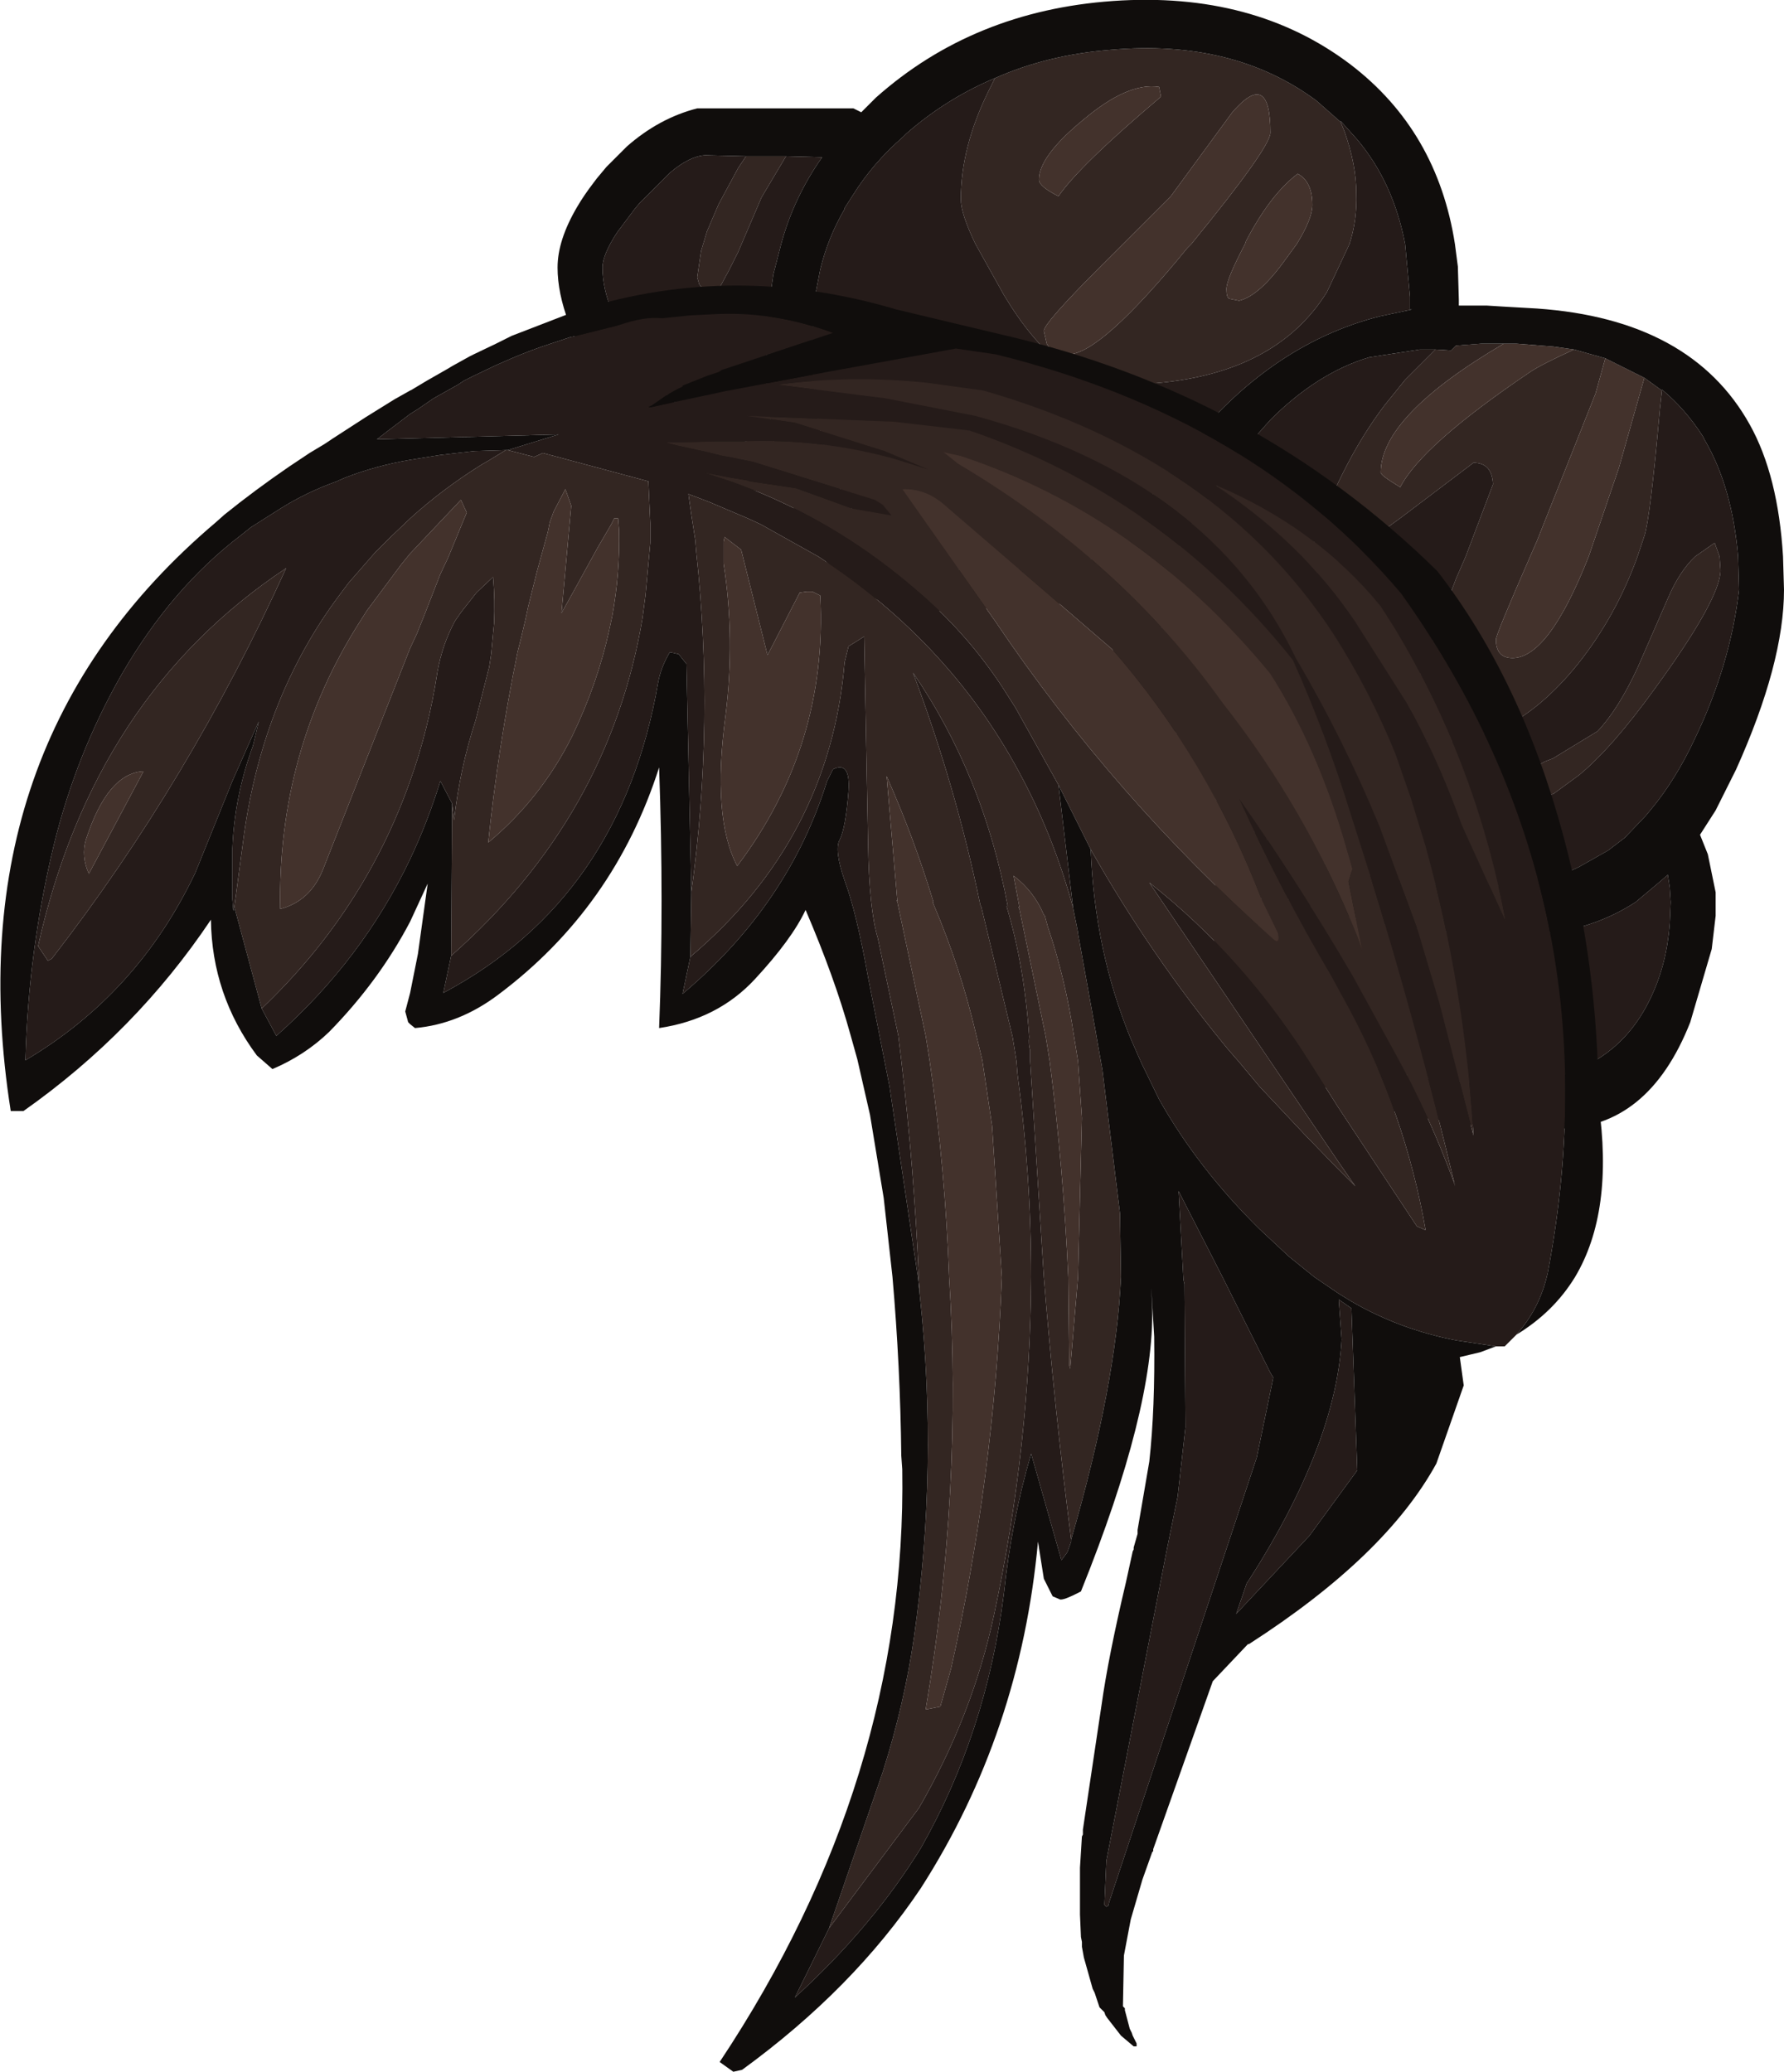 <?xml version="1.0" encoding="UTF-8" standalone="no"?>
<svg xmlns:ffdec="https://www.free-decompiler.com/flash" xmlns:xlink="http://www.w3.org/1999/xlink" ffdec:objectType="shape" height="106.1px" width="91.35px" xmlns="http://www.w3.org/2000/svg">
  <g transform="matrix(1.0, 0.0, 0.0, 1.0, 25.45, 8.2)">
    <path d="M12.75 -0.2 L14.8 -0.2 13.55 1.9 12.95 3.3 12.35 4.7 11.9 5.6 11.2 6.9 11.0 7.2 10.35 6.35 10.25 6.0 10.45 4.65 10.75 3.65 11.35 2.25 12.35 0.4 12.75 -0.2 M43.2 -1.95 L43.4 -1.45 Q44.0 0.25 44.0 1.7 44.05 3.05 43.65 4.3 L42.5 6.75 Q39.55 11.5 31.85 11.5 28.7 11.5 25.95 6.9 L24.5 4.3 Q23.75 2.75 23.75 2.0 23.75 -0.65 25.15 -3.5 L25.5 -4.2 Q28.2 -5.4 31.45 -5.65 37.7 -6.2 41.95 -3.05 L43.2 -1.95 M33.9 -3.75 Q32.3 -4.0 30.0 -2.05 27.75 -0.2 27.75 1.0 27.75 1.35 28.75 1.85 29.8 0.3 34.0 -3.25 L33.9 -3.75 M39.6 -1.4 Q39.6 -4.7 37.65 -2.45 L34.5 1.85 32.05 4.3 30.95 5.4 Q28.0 8.35 28.0 8.75 L28.15 9.4 Q28.45 9.95 29.25 9.95 30.9 9.95 35.35 4.5 L35.55 4.3 Q39.6 -0.65 39.6 -1.4 M62.35 19.6 L62.6 20.3 62.65 21.0 Q62.65 22.45 59.3 27.05 57.1 30.1 55.4 31.5 L54.1 32.45 53.5 32.65 52.3 32.5 52.25 32.5 52.2 32.45 52.15 32.0 Q52.15 31.7 52.5 31.45 L53.65 30.8 54.05 30.65 56.35 29.25 Q57.4 28.15 58.4 26.0 L59.95 22.45 Q60.55 21.05 61.35 20.3 L62.35 19.6 M59.65 11.8 L59.55 12.7 Q59.05 18.35 58.75 19.25 L58.4 20.3 Q57.3 23.35 55.35 25.8 53.5 28.1 51.45 29.1 L49.6 29.7 47.9 29.8 47.25 29.75 46.1 29.75 46.1 29.65 46.35 28.85 46.7 27.9 47.2 26.5 49.1 21.45 49.6 20.3 51.0 16.6 Q50.95 15.5 50.0 15.5 L46.3 18.3 43.55 20.3 41.6 21.35 41.6 20.25 Q43.1 15.65 45.45 12.55 L46.5 11.25 48.05 9.7 48.85 9.75 49.1 9.5 50.4 9.4 51.75 9.4 51.55 9.4 Q45.25 13.1 45.25 16.0 45.25 16.15 46.25 16.75 47.35 14.6 52.9 10.85 53.5 10.45 55.15 9.7 L56.75 10.15 56.25 11.95 53.25 19.5 52.9 20.3 Q51.15 24.3 51.15 24.55 51.15 25.5 52.0 25.5 53.85 25.5 55.9 20.3 L57.45 15.75 58.75 11.15 59.65 11.8 M41.0 0.7 Q39.6 1.75 38.35 4.15 L38.3 4.3 Q37.35 6.1 37.35 6.6 37.35 7.05 37.5 7.1 L38.0 7.2 Q39.05 6.95 40.4 5.05 L40.95 4.3 Q41.75 3.0 41.75 2.3 41.75 1.1 41.0 0.7" fill="#332622" fill-rule="evenodd" stroke="none"/>
    <path d="M39.6 -1.4 Q39.6 -0.65 35.55 4.3 L35.35 4.5 Q30.9 9.95 29.25 9.95 28.45 9.95 28.15 9.4 L28.0 8.75 Q28.0 8.35 30.95 5.4 L32.05 4.3 34.5 1.85 37.65 -2.45 Q39.6 -4.7 39.6 -1.4 M33.9 -3.75 L34.0 -3.25 Q29.8 0.3 28.75 1.85 27.75 1.35 27.75 1.0 27.75 -0.2 30.0 -2.05 32.3 -4.0 33.9 -3.75 M51.75 9.4 L52.2 9.4 54.1 9.55 55.15 9.7 Q53.5 10.45 52.9 10.85 47.35 14.6 46.25 16.75 45.25 16.15 45.25 16.0 45.25 13.1 51.55 9.4 L51.75 9.4 M56.75 10.15 L58.75 11.15 57.45 15.75 55.9 20.3 Q53.85 25.5 52.0 25.5 51.15 25.5 51.15 24.55 51.15 24.3 52.9 20.3 L53.25 19.5 56.25 11.95 56.75 10.15 M41.0 0.7 Q41.75 1.1 41.75 2.3 41.75 3.0 40.95 4.3 L40.4 5.05 Q39.05 6.95 38.0 7.2 L37.5 7.1 Q37.35 7.05 37.35 6.6 37.35 6.1 38.3 4.3 L38.35 4.15 Q39.6 1.75 41.0 0.7" fill="#43322c" fill-rule="evenodd" stroke="none"/>
    <path d="M12.75 -0.2 L12.35 0.4 11.35 2.25 10.75 3.65 10.45 4.65 10.25 6.0 10.35 6.35 11.0 7.2 11.2 6.9 11.9 5.6 12.35 4.7 12.95 3.3 13.55 1.9 14.8 -0.2 16.65 -0.15 Q15.2 1.9 14.55 4.3 L14.15 5.85 14.0 6.9 13.85 8.6 13.85 9.2 Q13.65 11.95 14.25 14.7 10.1 14.2 7.5 10.6 5.4 7.65 5.4 5.5 5.4 4.85 6.15 3.7 L7.05 2.5 7.3 2.2 7.75 1.75 8.85 0.65 Q9.85 -0.2 10.65 -0.25 L12.75 -0.2 M25.5 -4.2 L25.15 -3.5 Q23.75 -0.65 23.75 2.0 23.75 2.75 24.5 4.3 L25.95 6.9 Q28.7 11.5 31.85 11.5 39.55 11.5 42.5 6.75 L43.65 4.3 Q44.05 3.05 44.0 1.7 44.0 0.25 43.4 -1.45 L43.2 -1.95 43.2 -2.0 44.05 -1.05 Q45.9 1.15 46.5 4.3 L46.75 7.0 46.75 7.35 46.75 7.65 46.85 7.65 45.2 8.0 Q40.3 9.25 36.45 13.45 L36.3 13.6 36.25 13.7 35.65 14.35 35.05 15.1 35.0 15.1 Q33.85 16.55 33.1 17.95 L32.7 18.7 32.1 20.1 32.05 20.2 31.75 20.25 31.5 20.3 25.8 21.0 21.65 20.95 21.15 20.7 20.6 20.3 Q18.0 18.5 16.95 15.35 16.25 13.3 16.2 10.1 L16.15 9.0 16.2 8.3 16.25 7.15 16.55 5.6 Q16.95 3.95 17.8 2.5 L17.8 2.45 18.25 1.75 Q19.25 0.15 20.8 -1.2 L20.95 -1.35 Q23.0 -3.15 25.5 -4.2 M62.35 19.6 L61.35 20.3 Q60.55 21.05 59.95 22.45 L58.4 26.0 Q57.4 28.15 56.35 29.25 L54.05 30.65 53.65 30.8 52.5 31.45 Q52.15 31.7 52.15 32.0 L52.2 32.45 52.25 32.5 52.3 32.5 53.5 32.65 54.1 32.45 55.4 31.5 Q57.1 30.1 59.3 27.05 62.65 22.45 62.65 21.0 L62.6 20.3 62.35 19.6 M59.65 11.8 L59.65 11.75 Q60.85 12.75 61.75 14.15 L61.85 14.35 Q63.25 16.75 63.55 20.3 L63.6 22.0 Q63.15 25.85 61.35 29.6 60.35 31.75 59.05 33.3 L58.8 33.6 57.75 34.7 56.9 35.35 55.4 36.2 54.75 36.5 51.35 37.15 51.25 37.15 51.1 37.15 51.0 37.15 Q41.6 37.15 37.35 33.3 36.3 32.3 35.55 31.1 34.9 30.0 34.5 28.4 34.15 27.05 34.05 25.3 L34.0 23.35 34.0 23.05 34.3 21.5 34.7 20.3 35.4 18.95 37.35 15.95 38.0 15.1 39.6 13.3 Q42.0 10.9 44.65 10.1 L47.25 9.7 48.05 9.7 46.5 11.25 45.45 12.55 Q43.1 15.65 41.6 20.25 L41.6 21.35 43.55 20.3 46.3 18.3 50.0 15.5 Q50.95 15.5 51.0 16.6 L49.6 20.3 49.1 21.45 47.2 26.5 46.7 27.9 46.35 28.85 46.1 29.65 46.1 29.75 47.25 29.75 47.9 29.8 49.6 29.7 51.45 29.1 Q53.5 28.1 55.35 25.8 57.3 23.35 58.4 20.3 L58.75 19.25 Q59.05 18.35 59.55 12.7 L59.65 11.8 M52.6 39.65 Q55.75 39.65 58.3 38.0 L59.55 36.95 59.95 36.6 60.05 37.25 60.1 38.0 60.05 39.1 Q59.9 41.15 59.1 42.85 57.05 47.25 51.5 47.25 39.0 47.25 39.0 39.05 L39.2 37.3 Q44.3 39.65 52.6 39.65" fill="#251b19" fill-rule="evenodd" stroke="none"/>
    <path d="M14.8 -0.2 L12.75 -0.2 10.65 -0.25 Q9.85 -0.2 8.85 0.65 L7.75 1.75 7.3 2.2 7.05 2.5 6.15 3.7 Q5.4 4.85 5.4 5.5 5.4 7.65 7.5 10.6 10.1 14.2 14.25 14.7 13.65 11.95 13.85 9.2 L13.85 8.6 14.0 6.9 14.15 5.85 14.55 4.3 Q15.2 1.9 16.65 -0.15 L14.8 -0.2 M6.65 -0.7 Q8.3 -2.15 10.25 -2.65 L18.25 -2.65 18.65 -2.45 19.4 -3.2 Q24.4 -7.65 31.55 -8.15 38.75 -8.65 43.7 -4.9 48.15 -1.5 49.05 4.3 L49.2 5.45 49.25 7.15 49.25 7.25 49.25 7.45 50.7 7.45 51.5 7.5 53.25 7.6 Q61.15 8.15 64.15 13.55 65.6 16.15 65.85 20.3 L65.9 22.0 Q65.9 25.75 63.45 31.2 L62.4 33.3 61.6 34.55 62.0 35.55 62.4 37.5 62.4 37.95 62.4 38.7 62.2 40.4 61.1 44.15 Q58.95 49.6 54.35 49.6 41.25 49.6 37.75 43.25 36.65 41.25 36.65 38.75 L36.85 36.4 36.85 36.0 37.3 36.25 Q35.35 35.0 34.0 33.3 L33.25 32.2 Q31.5 29.3 31.5 23.3 L31.5 22.85 31.25 22.6 31.05 22.25 29.2 22.7 22.8 23.1 21.15 23.0 Q18.35 22.5 16.65 20.3 15.6 19.05 14.95 17.2 8.7 16.6 5.4 11.6 3.1 8.1 3.1 5.5 3.1 4.1 4.1 2.4 4.45 1.8 4.95 1.15 L5.1 0.95 5.6 0.35 6.65 -0.7 M43.2 -1.95 L41.95 -3.05 Q37.7 -6.2 31.45 -5.65 28.2 -5.4 25.5 -4.2 23.0 -3.15 20.95 -1.35 L20.8 -1.2 Q19.25 0.15 18.25 1.75 L17.8 2.45 17.8 2.5 Q16.95 3.95 16.55 5.6 L16.25 7.15 16.2 8.3 16.15 9.0 16.2 10.1 Q16.25 13.3 16.95 15.35 18.0 18.5 20.6 20.3 L21.15 20.7 21.65 20.95 25.8 21.0 31.5 20.3 31.75 20.25 32.05 20.2 32.1 20.1 32.7 18.7 33.1 17.95 Q33.85 16.55 35.0 15.1 L35.05 15.1 35.65 14.35 36.25 13.7 36.3 13.6 36.45 13.45 Q40.3 9.25 45.2 8.0 L46.85 7.65 46.75 7.65 46.75 7.35 46.75 7.0 46.5 4.3 Q45.9 1.15 44.05 -1.05 L43.2 -2.0 43.2 -1.95 M48.05 9.7 L47.25 9.7 44.65 10.1 Q42.0 10.9 39.6 13.3 L38.0 15.1 37.35 15.95 35.4 18.95 34.7 20.3 34.3 21.5 34.0 23.05 34.0 23.35 34.05 25.3 Q34.15 27.05 34.5 28.4 34.9 30.0 35.55 31.1 36.3 32.3 37.35 33.3 41.6 37.15 51.0 37.15 L51.1 37.15 51.25 37.15 51.35 37.15 54.75 36.5 55.4 36.2 56.9 35.35 57.75 34.7 58.8 33.6 59.05 33.3 Q60.35 31.75 61.35 29.6 63.15 25.85 63.6 22.0 L63.55 20.3 Q63.25 16.75 61.85 14.35 L61.75 14.15 Q60.85 12.75 59.65 11.75 L59.65 11.8 58.75 11.15 56.75 10.15 55.15 9.7 54.1 9.55 52.2 9.4 51.75 9.4 50.4 9.4 49.1 9.5 48.85 9.75 48.05 9.7 M52.6 39.65 Q44.3 39.65 39.2 37.3 L39.0 39.05 Q39.0 47.25 51.5 47.25 57.05 47.25 59.1 42.85 59.9 41.15 60.05 39.1 L60.1 38.0 60.05 37.25 59.95 36.6 59.55 36.95 58.3 38.0 Q55.75 39.65 52.6 39.65" fill="#100d0c" fill-rule="evenodd" stroke="none"/>
    <path d="M45.95 23.95 L45.25 22.85 Q41.95 18.8 36.7 16.6 41.2 19.55 43.95 23.65 L46.55 27.75 46.95 28.45 Q48.35 31.1 49.4 34.05 L51.65 39.0 Q50.15 30.9 45.95 23.95 M52.2 60.15 L51.6 60.75 51.15 60.75 49.15 60.45 Q46.25 59.9 43.75 58.45 L43.1 58.05 41.85 57.2 40.55 56.15 39.05 54.75 Q35.9 51.65 33.9 48.1 L33.0 46.25 32.45 45.0 Q30.6 40.5 30.4 35.3 33.45 40.7 37.4 45.5 L38.05 46.25 39.05 47.45 41.4 49.95 43.0 51.6 43.95 52.55 43.05 51.25 33.4 37.0 Q38.3 40.85 41.8 46.5 L43.1 48.55 47.1 54.6 47.55 54.8 Q46.5 48.8 43.6 43.4 L42.7 41.75 Q40.1 37.35 38.0 32.7 41.05 37.05 43.8 41.75 L46.05 45.85 Q47.75 48.95 49.0 52.35 L49.05 52.55 49.0 52.3 Q47.1 44.35 44.7 36.6 L43.7 33.45 Q42.45 29.4 40.75 25.6 34.1 17.25 24.2 13.85 L20.35 13.4 12.8 13.1 15.25 13.45 19.85 14.9 22.1 15.85 20.35 15.3 Q16.55 14.25 12.65 14.4 L11.9 14.4 11.25 14.4 9.55 14.45 8.6 14.45 9.15 14.6 10.75 14.95 11.55 15.15 11.85 15.2 13.1 15.45 19.35 17.4 19.75 17.65 20.2 18.2 18.2 17.85 16.0 17.05 15.3 16.8 12.95 16.45 12.8 16.4 11.9 16.25 10.6 16.0 12.1 16.5 13.15 16.9 Q17.7 18.75 21.45 22.0 24.0 24.15 25.85 26.95 L26.55 28.05 28.75 32.0 29.5 38.3 Q28.55 34.8 26.95 31.75 23.35 24.8 16.45 20.3 L13.5 18.65 12.85 18.35 10.85 17.5 9.8 17.1 9.95 18.15 10.15 19.45 10.2 20.05 Q11.15 28.8 9.95 37.5 L9.7 25.8 9.3 25.3 8.85 25.2 Q8.4 25.95 8.25 26.75 6.35 37.8 -2.75 42.65 L-2.35 40.75 Q5.75 33.6 7.45 23.45 L7.6 22.3 7.85 19.6 7.85 19.1 7.85 18.6 7.75 16.45 2.35 15.0 1.9 15.2 0.55 14.85 3.15 14.05 -6.15 14.3 -5.7 13.95 -4.45 13.0 -4.05 12.75 -3.25 12.2 -2.0 11.5 -1.7 11.3 -1.2 11.05 -0.05 10.5 0.75 10.15 Q1.8 9.7 2.9 9.35 L3.8 9.05 3.85 9.05 6.25 8.45 Q7.55 8.0 8.45 8.1 L9.9 7.95 10.95 7.9 Q14.1 7.7 17.2 8.85 L11.5 10.75 11.35 10.85 10.75 11.05 9.5 11.55 9.5 11.6 Q9.05 11.8 8.6 12.1 L7.95 12.55 7.75 12.65 7.9 12.65 9.5 12.3 11.15 11.95 11.6 11.85 16.9 10.85 23.5 9.65 25.55 9.95 Q38.7 13.2 46.3 22.2 57.45 37.85 53.8 57.0 L53.75 57.2 Q53.35 58.85 52.2 60.15 M29.4 70.65 L29.4 70.75 29.2 71.3 28.9 71.7 27.35 66.25 Q26.35 69.65 25.95 73.45 25.05 80.55 21.7 86.45 19.2 90.5 15.25 94.1 L17.0 90.55 21.6 84.4 Q24.35 79.65 25.45 74.5 27.3 65.85 27.35 57.2 27.35 52.0 26.65 46.8 L26.6 46.15 26.4 44.9 24.8 38.25 24.75 38.15 Q23.5 32.1 21.3 26.25 24.9 31.5 26.15 38.2 L26.1 38.2 26.1 38.25 Q27.0 41.25 27.25 44.9 27.2 45.25 27.3 45.6 L27.3 46.15 28.0 57.2 Q28.55 64.0 29.4 70.65 M21.65 58.15 L21.55 57.2 20.1 47.45 19.0 41.85 Q18.4 38.5 17.8 36.9 17.25 35.3 17.55 34.8 17.85 34.2 18.0 32.3 18.1 30.75 17.2 31.2 L16.9 31.8 Q14.95 38.1 9.5 42.7 L9.9 40.8 Q17.05 34.75 17.8 25.7 L18.0 24.9 18.8 24.4 19.0 35.0 Q19.05 38.35 19.5 39.85 L20.55 44.85 20.7 46.1 Q21.35 51.6 21.6 57.2 L21.65 58.15 M-2.3 32.95 L-2.9 31.8 Q-3.55 33.9 -4.45 35.8 -6.9 40.95 -11.3 44.85 L-12.05 43.45 Q-6.8 38.45 -4.45 31.8 -3.5 29.15 -3.05 26.2 -2.8 24.8 -2.15 23.6 L-1.8 23.1 -1.05 22.15 -0.2 21.35 Q-0.1 22.55 -0.15 23.7 L-0.3 25.3 -0.4 25.95 -1.1 28.7 Q-1.9 31.15 -2.2 33.8 L-2.3 32.95 M-13.45 38.25 L-13.5 38.45 -13.55 37.85 -13.55 35.25 Q-13.45 32.6 -12.5 30.0 L-12.2 28.75 -13.55 31.8 -15.45 36.5 Q-18.4 42.7 -24.15 46.1 -24.0 40.5 -22.7 35.1 -21.55 30.4 -19.2 26.3 -16.65 21.9 -13.1 19.2 L-12.6 18.8 -11.1 17.85 Q-9.75 17.0 -8.2 16.45 L-8.1 16.4 -7.75 16.25 Q-6.2 15.65 -4.45 15.35 L-2.9 15.1 -1.15 14.9 0.45 14.85 -0.45 15.4 -0.8 15.6 Q-2.8 16.85 -4.45 18.35 L-5.5 19.35 -6.25 20.1 -7.6 21.65 -8.05 22.25 Q-11.95 27.45 -12.95 34.5 L-13.45 38.25 M45.2 34.15 L47.15 39.45 48.25 43.15 50.0 49.95 Q49.55 42.4 47.55 35.15 L46.8 32.7 46.0 30.4 Q44.7 27.2 42.85 24.3 36.95 15.25 24.9 11.8 L22.0 11.4 Q18.1 11.0 14.35 11.5 L19.9 12.2 24.5 13.1 Q36.55 16.4 40.9 25.5 43.35 29.65 45.2 34.15 M41.6 70.45 L37.85 74.45 38.4 72.85 38.45 72.8 Q42.95 65.8 43.25 60.4 L43.1 58.35 43.75 58.8 44.05 67.1 41.6 70.45 M34.9 52.8 L37.15 57.2 39.6 62.1 39.75 62.35 38.9 66.45 31.35 89.2 31.3 89.4 31.2 89.45 31.1 89.35 31.2 87.1 34.3 71.15 34.85 68.45 35.25 64.9 35.2 57.55 35.15 57.35 34.9 52.8 M-10.8 20.9 Q-20.65 27.45 -23.5 40.25 L-23.0 41.0 -22.8 40.9 Q-15.75 31.8 -10.8 20.9" fill="#251b19" fill-rule="evenodd" stroke="none"/>
    <path d="M45.95 23.95 Q50.15 30.9 51.65 39.0 L49.4 34.05 Q48.35 31.1 46.95 28.45 L46.55 27.75 43.95 23.65 Q41.2 19.55 36.7 16.6 41.95 18.8 45.25 22.85 L45.95 23.95 M30.4 35.3 L28.75 32.0 26.55 28.05 25.85 26.95 Q24.0 24.15 21.45 22.0 17.7 18.75 13.15 16.9 L12.1 16.5 10.6 16.0 11.9 16.25 12.8 16.4 12.95 16.45 15.3 16.8 16.0 17.05 18.2 17.85 20.2 18.2 19.75 17.65 19.35 17.4 13.1 15.45 11.85 15.2 11.55 15.15 10.75 14.95 9.15 14.6 8.6 14.45 9.55 14.45 11.25 14.4 11.9 14.4 12.65 14.4 Q16.55 14.25 20.35 15.3 L22.1 15.85 19.85 14.9 15.25 13.45 12.8 13.1 20.35 13.4 24.2 13.85 23.75 15.15 22.85 14.95 23.6 15.55 Q31.95 20.5 37.15 27.8 41.4 33.2 44.05 39.75 L44.3 40.45 43.6 36.95 43.8 36.3 43.5 35.25 Q42.05 30.15 39.6 26.3 32.95 18.2 23.75 15.15 L24.2 13.85 Q34.1 17.25 40.75 25.6 42.45 29.4 43.7 33.45 L44.7 36.6 Q47.1 44.35 49.0 52.3 L49.05 52.55 49.0 52.35 Q47.75 48.95 46.05 45.85 L43.8 41.75 Q41.05 37.05 38.0 32.7 40.1 37.35 42.7 41.75 L43.6 43.4 Q46.5 48.8 47.55 54.8 L47.1 54.6 43.1 48.55 41.8 46.5 Q38.3 40.85 33.4 37.0 L43.05 51.25 43.95 52.55 43.0 51.6 41.4 49.95 39.05 47.45 38.05 46.25 37.4 45.5 Q33.45 40.7 30.4 35.3 M29.5 38.3 L29.75 39.55 29.75 39.6 30.65 44.6 30.7 44.9 31.0 46.6 31.9 53.95 31.95 57.2 Q31.7 62.7 29.4 70.65 28.55 64.0 28.0 57.2 L27.3 46.15 27.3 45.6 Q27.2 45.25 27.25 44.9 27.0 41.25 26.1 38.25 L26.1 38.2 26.15 38.2 Q24.9 31.5 21.3 26.25 23.5 32.1 24.75 38.15 L24.8 38.25 26.4 44.9 26.6 46.15 26.65 46.8 Q27.35 52.0 27.35 57.2 27.3 65.85 25.45 74.5 24.35 79.65 21.6 84.4 L17.0 90.55 19.75 82.55 Q20.85 79.1 21.35 75.65 22.6 66.9 21.65 58.15 L21.6 57.2 Q21.35 51.6 20.7 46.1 L20.55 44.85 19.5 39.85 Q19.05 38.35 19.0 35.0 L18.8 24.4 18.0 24.9 17.8 25.7 Q17.05 34.75 9.9 40.8 L9.95 37.5 Q11.15 28.8 10.2 20.05 L10.15 19.45 9.95 18.15 9.8 17.1 10.85 17.5 12.85 18.35 13.5 18.65 16.45 20.3 Q23.35 24.8 26.95 31.75 28.55 34.8 29.5 38.3 M-2.35 40.75 L-2.3 32.95 -2.2 33.8 Q-1.9 31.15 -1.1 28.7 L-0.4 25.95 -0.3 25.3 -0.15 23.7 Q-0.1 22.55 -0.2 21.35 L-1.05 22.15 -1.8 23.1 -2.15 23.6 Q-2.8 24.8 -3.05 26.2 -3.5 29.15 -4.45 31.8 -6.8 38.45 -12.05 43.45 L-13.45 38.25 -12.95 34.5 Q-11.95 27.45 -8.05 22.25 L-7.6 21.65 -6.25 20.1 -5.5 19.35 -4.45 18.35 Q-2.8 16.85 -0.8 15.6 L-0.45 15.4 0.45 14.85 0.55 14.85 1.9 15.2 2.35 15.0 7.75 16.45 7.85 18.6 7.85 19.1 7.85 19.6 7.6 22.3 7.45 23.45 Q5.75 33.6 -2.35 40.75 M22.85 17.6 L23.6 15.55 22.85 17.6 Q21.9 16.8 20.75 16.85 L25.5 23.6 Q31.6 32.65 39.75 39.9 40.1 40.2 40.0 39.6 L39.15 37.85 Q36.35 30.6 31.5 25.05 L22.85 17.6 M45.2 34.15 Q43.35 29.65 40.9 25.5 36.55 16.4 24.5 13.1 L19.9 12.2 14.35 11.5 Q18.1 11.0 22.0 11.4 L24.9 11.8 Q36.95 15.25 42.85 24.3 44.7 27.2 46.0 30.4 L46.8 32.7 47.55 35.15 Q49.55 42.4 50.0 49.95 L48.25 43.15 47.15 39.45 45.2 34.15 M3.8 17.7 L3.5 16.85 2.9 18.0 2.7 18.55 2.6 19.05 2.05 21.05 1.6 22.85 1.45 23.55 1.25 24.4 1.05 25.2 Q0.05 30.1 -0.45 34.95 2.25 32.7 3.85 29.5 5.15 26.8 5.75 24.05 L5.9 23.35 Q6.3 21.15 6.25 18.95 L6.2 18.35 6.0 18.35 5.85 18.65 5.15 19.85 3.8 22.3 3.3 23.2 3.8 17.7 M13.85 25.35 L12.5 19.95 11.65 19.3 11.6 19.55 11.6 20.65 Q12.2 24.5 11.7 28.45 11.0 33.7 12.3 36.15 16.95 30.0 16.55 22.3 L16.15 22.1 15.85 22.1 15.5 22.15 13.85 25.35 M29.95 49.05 L29.75 46.15 29.55 44.9 Q29.1 41.9 28.2 39.25 L28.05 38.7 28.0 38.65 Q27.5 37.45 26.45 36.65 L26.75 38.25 26.7 38.25 26.75 38.35 28.1 44.9 28.3 46.15 Q29.0 51.6 29.25 57.2 L29.3 61.7 29.35 61.9 29.75 57.2 29.95 49.05 M25.85 57.25 L25.85 57.2 25.35 49.45 24.85 46.1 24.55 44.85 Q23.75 41.4 22.35 38.1 L22.3 38.0 22.35 38.0 Q21.35 34.7 19.95 31.55 L20.5 37.95 20.45 37.9 20.5 38.0 21.95 44.85 22.15 46.1 Q22.95 51.65 23.15 57.2 23.85 68.1 21.95 79.35 L22.7 79.2 23.25 77.25 Q25.45 67.45 25.85 57.25 M-1.55 18.05 L-1.85 17.4 -4.45 20.15 -4.9 20.7 -6.35 22.65 -6.65 23.05 -7.0 23.6 Q-11.25 30.25 -11.1 38.35 -9.55 37.95 -8.9 36.3 L-4.45 25.0 -4.1 24.25 -3.7 23.25 -2.9 21.2 -2.5 20.35 -1.55 18.05 M-10.8 20.9 Q-15.75 31.8 -22.8 40.9 L-23.0 41.0 -23.5 40.25 Q-20.65 27.45 -10.8 20.9 M-18.1 31.3 Q-19.95 31.4 -21.05 34.8 -21.3 35.65 -20.9 36.55 L-18.1 31.3" fill="#332622" fill-rule="evenodd" stroke="none"/>
    <path d="M23.75 15.15 Q32.95 18.2 39.6 26.3 42.05 30.15 43.5 35.25 L43.8 36.3 43.6 36.95 44.3 40.45 44.05 39.75 Q41.4 33.2 37.15 27.8 31.95 20.5 23.6 15.55 L22.85 14.95 23.75 15.15 23.6 15.55 23.75 15.15 M22.85 17.6 L31.5 25.05 Q36.35 30.6 39.15 37.85 L40.0 39.6 Q40.1 40.2 39.75 39.9 31.6 32.65 25.5 23.6 L20.75 16.85 Q21.9 16.8 22.85 17.6 M3.8 17.7 L3.3 23.2 3.8 22.3 5.15 19.85 5.85 18.65 6.0 18.35 6.2 18.35 6.25 18.95 Q6.3 21.15 5.9 23.35 L5.75 24.05 Q5.15 26.8 3.85 29.5 2.25 32.7 -0.45 34.95 0.05 30.1 1.05 25.2 L1.25 24.4 1.45 23.55 1.6 22.85 2.05 21.05 2.6 19.05 2.7 18.55 2.9 18.0 3.5 16.85 3.8 17.7 M13.85 25.35 L15.5 22.15 15.85 22.1 16.15 22.1 16.55 22.3 Q16.95 30.0 12.3 36.15 11.0 33.7 11.7 28.45 12.2 24.5 11.6 20.65 L11.6 19.55 11.65 19.3 12.5 19.95 13.85 25.35 M29.95 49.05 L29.75 57.2 29.35 61.9 29.3 61.7 29.25 57.2 Q29.0 51.6 28.3 46.15 L28.1 44.9 26.75 38.35 26.7 38.25 26.75 38.25 26.45 36.65 Q27.5 37.45 28.0 38.65 L28.05 38.7 28.2 39.25 Q29.1 41.9 29.55 44.9 L29.75 46.15 29.95 49.05 M25.85 57.25 Q25.45 67.45 23.25 77.25 L22.7 79.2 21.95 79.35 Q23.85 68.1 23.15 57.2 22.95 51.65 22.15 46.1 L21.95 44.85 20.5 38.0 20.45 37.9 20.5 37.95 19.95 31.55 Q21.35 34.7 22.35 38.0 L22.3 38.0 22.35 38.1 Q23.75 41.4 24.55 44.85 L24.85 46.1 25.35 49.45 25.85 57.2 25.85 57.25 M-1.55 18.05 L-2.5 20.35 -2.9 21.2 -3.7 23.25 -4.1 24.25 -4.45 25.0 -8.9 36.3 Q-9.55 37.95 -11.1 38.35 -11.25 30.25 -7.0 23.6 L-6.65 23.05 -6.35 22.65 -4.9 20.7 -4.45 20.15 -1.85 17.4 -1.55 18.05 M-18.1 31.3 L-20.9 36.55 Q-21.3 35.65 -21.05 34.8 -19.95 31.4 -18.1 31.3" fill="#43322c" fill-rule="evenodd" stroke="none"/>
    <path d="M51.15 60.75 L50.35 61.05 49.3 61.3 49.5 62.75 48.1 66.75 Q45.5 71.5 38.5 76.0 L38.45 76.0 36.65 77.9 33.6 86.5 33.6 86.6 33.55 86.65 33.05 88.05 32.45 90.1 32.1 91.95 32.05 94.55 32.15 94.65 32.15 94.75 32.4 95.7 32.5 95.9 32.55 96.05 32.75 96.45 32.75 96.6 32.6 96.6 31.95 96.05 31.25 95.15 31.15 95.0 31.1 94.85 30.85 94.6 30.6 93.85 30.5 93.65 30.05 92.05 29.95 91.5 29.95 91.25 29.9 91.0 29.85 89.85 29.85 87.45 29.95 85.85 30.0 85.75 30.0 85.5 30.95 79.15 Q31.3 76.65 32.2 72.85 L32.55 71.25 32.6 71.15 32.6 71.05 32.8 70.35 32.8 70.15 33.4 66.65 Q33.7 63.95 33.65 60.25 L33.5 57.75 33.55 58.8 Q33.65 64.0 29.9 73.3 28.95 73.8 28.8 73.7 L28.45 73.55 28.0 72.65 27.7 70.75 Q26.8 80.55 21.7 88.5 18.25 93.65 12.55 97.8 L12.1 97.9 11.4 97.4 Q21.0 82.95 20.75 67.05 L20.7 66.35 Q20.65 61.8 20.25 57.2 L19.8 53.15 19.1 48.9 18.45 46.05 18.1 44.8 Q17.3 41.9 15.8 38.4 15.1 39.9 13.2 41.95 11.3 44.0 8.3 44.45 8.55 38.1 8.3 31.1 6.0 38.3 0.05 42.75 -1.95 44.25 -4.2 44.45 L-4.45 44.25 -4.55 44.15 -4.7 43.6 -4.45 42.65 -4.05 40.65 -3.55 37.05 -4.45 39.0 Q-6.05 42.05 -8.6 44.65 -9.85 45.85 -11.5 46.55 L-12.3 45.85 Q-14.6 42.75 -14.65 38.9 -18.5 44.65 -24.25 48.7 L-24.9 48.7 Q-27.85 29.95 -14.4 18.55 L-13.95 18.15 Q-12.4 16.9 -10.65 15.7 L-9.6 15.0 -8.85 14.55 -8.4 14.25 -6.7 13.15 -5.25 12.25 -4.45 11.8 -4.35 11.75 -3.6 11.3 -2.55 10.7 -2.3 10.55 -1.4 10.05 -1.2 9.95 -0.05 9.4 0.75 9.0 3.6 7.9 4.3 7.65 Q12.2 5.2 20.45 7.65 L25.9 8.95 Q38.9 11.95 48.15 21.05 52.45 26.6 54.6 34.6 56.4 41.3 56.4 48.3 57.2 53.85 55.2 57.2 54.1 59.0 52.2 60.15 53.35 58.85 53.75 57.2 L53.8 57.0 Q57.45 37.85 46.3 22.2 38.7 13.2 25.55 9.95 L23.5 9.65 16.9 10.85 11.6 11.85 11.15 11.95 9.5 12.3 7.9 12.65 7.75 12.65 7.95 12.55 8.6 12.1 Q9.05 11.8 9.5 11.6 L9.5 11.55 10.75 11.05 11.35 10.85 11.5 10.75 17.2 8.85 Q14.1 7.7 10.95 7.9 L9.9 7.95 8.45 8.1 Q7.55 8.0 6.25 8.45 L3.85 9.05 3.8 9.05 2.9 9.35 Q1.8 9.7 0.75 10.15 L-0.05 10.5 -1.2 11.05 -1.7 11.3 -2.0 11.5 -3.25 12.2 -4.05 12.75 -4.45 13.0 -5.7 13.95 -6.15 14.3 3.15 14.05 0.55 14.85 0.45 14.85 -1.15 14.9 -2.9 15.1 -4.45 15.35 Q-6.2 15.65 -7.75 16.25 L-8.1 16.4 -8.2 16.45 Q-9.75 17.0 -11.1 17.85 L-12.6 18.8 -13.1 19.2 Q-16.65 21.9 -19.2 26.3 -21.55 30.4 -22.7 35.1 -24.0 40.5 -24.15 46.1 -18.4 42.7 -15.45 36.5 L-13.55 31.8 -12.2 28.75 -12.5 30.0 Q-13.45 32.6 -13.55 35.25 L-13.55 37.85 -13.5 38.45 -13.45 38.25 -12.05 43.45 -11.3 44.85 Q-6.9 40.95 -4.45 35.8 -3.55 33.9 -2.9 31.8 L-2.3 32.95 -2.35 40.75 -2.75 42.65 Q6.35 37.8 8.25 26.75 8.4 25.95 8.85 25.2 L9.3 25.3 9.7 25.8 9.95 37.5 9.9 40.8 9.5 42.7 Q14.95 38.1 16.9 31.8 L17.2 31.2 Q18.1 30.75 18.0 32.3 17.85 34.2 17.55 34.8 17.25 35.3 17.8 36.9 18.4 38.5 19.0 41.85 L20.1 47.45 21.55 57.2 21.65 58.15 Q22.6 66.9 21.35 75.65 20.85 79.1 19.75 82.55 L17.0 90.55 15.25 94.1 Q19.2 90.5 21.7 86.45 25.05 80.55 25.95 73.45 26.35 69.65 27.35 66.25 L28.9 71.7 29.2 71.3 29.4 70.75 29.4 70.65 Q31.7 62.7 31.95 57.2 L31.9 53.95 31.0 46.6 30.7 44.9 30.65 44.6 29.75 39.6 29.75 39.55 29.5 38.3 28.75 32.0 30.4 35.3 Q30.6 40.5 32.45 45.0 L33.0 46.25 33.9 48.1 Q35.9 51.65 39.05 54.75 L40.55 56.15 41.85 57.2 43.1 58.05 43.75 58.45 Q46.25 59.9 49.15 60.45 L51.15 60.75 M34.9 52.8 L35.15 57.35 35.2 57.55 35.25 64.9 34.85 68.45 34.3 71.15 31.2 87.1 31.1 89.35 31.2 89.45 31.3 89.4 31.35 89.2 38.9 66.45 39.75 62.35 39.6 62.1 37.15 57.2 34.9 52.8 M41.6 70.45 L44.05 67.1 43.75 58.8 43.1 58.35 43.25 60.4 Q42.95 65.8 38.45 72.8 L38.4 72.85 37.85 74.45 41.6 70.45" fill="#100d0c" fill-rule="evenodd" stroke="none"/>
  </g>
</svg>
